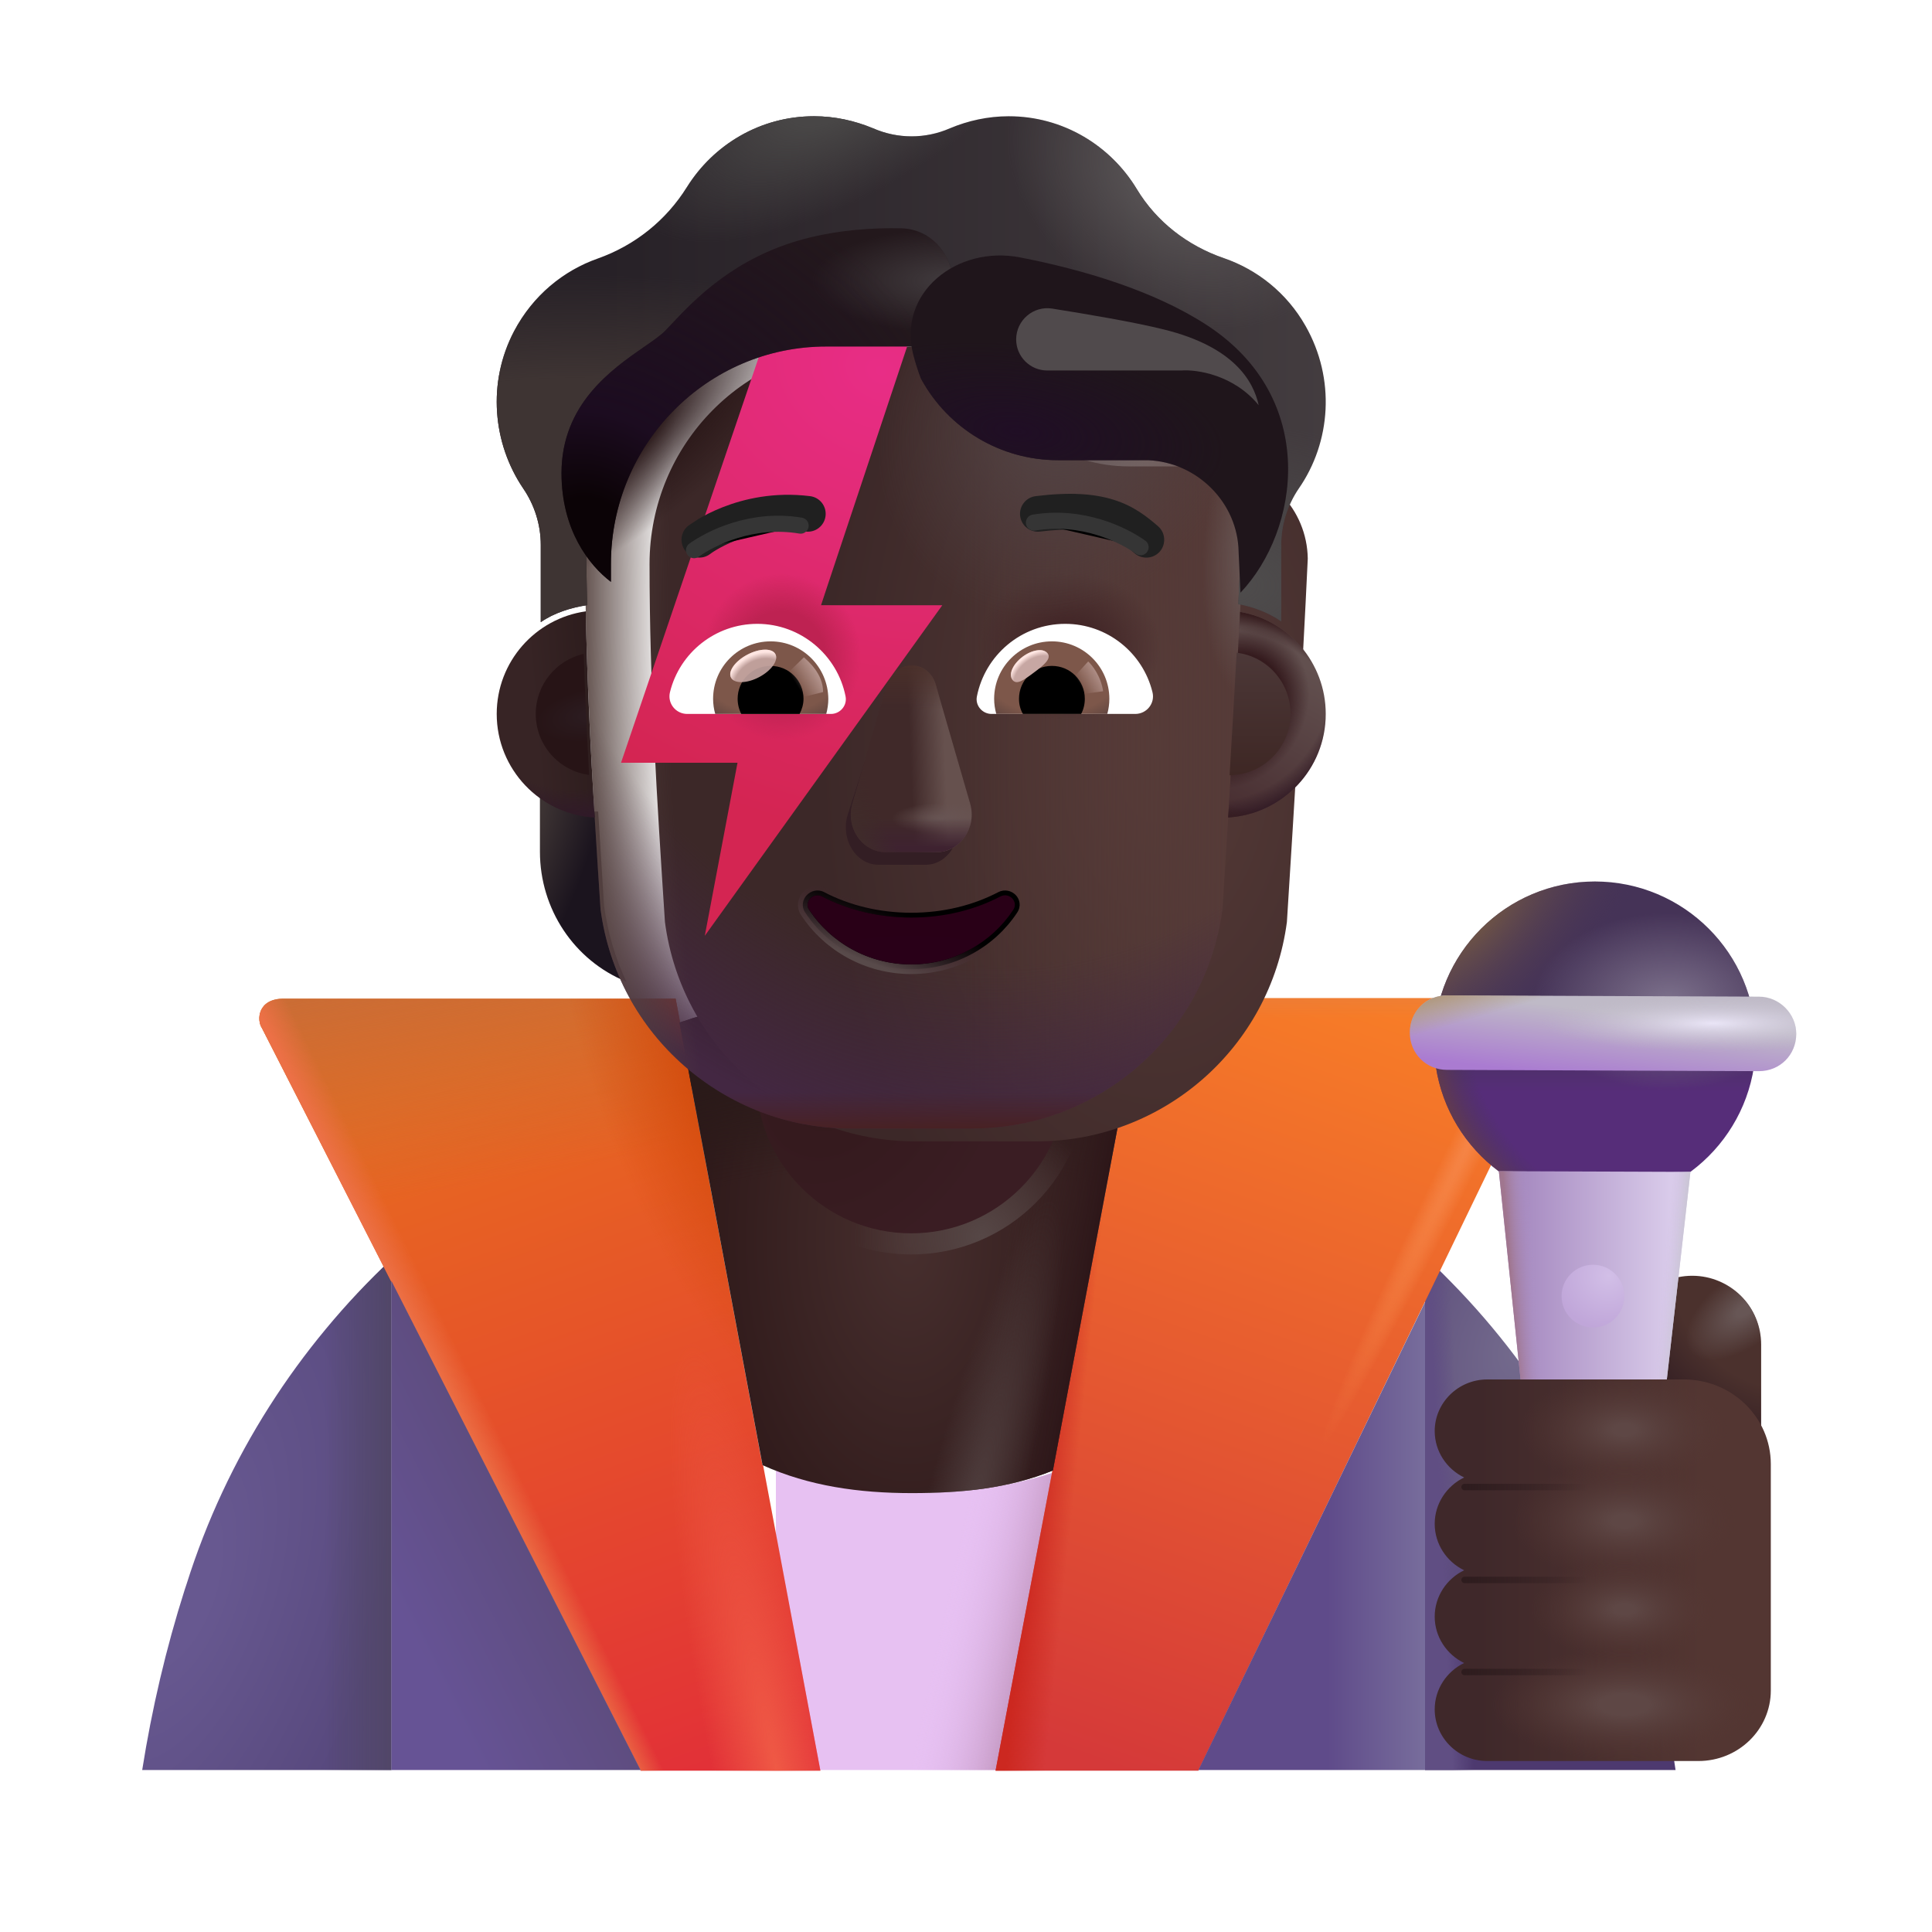 <svg viewBox="1 1 30 30" xmlns="http://www.w3.org/2000/svg">
<g filter="url(#filter0_i_4002_2312)">
<path d="M12.848 23.745V28.485H18.161L17.358 23.796C16.677 24.046 15.938 24.175 15.168 24.175C14.357 24.186 13.568 24.026 12.848 23.745Z" fill="#E7C1F2"/>
<path d="M12.848 23.745V28.485H18.161L17.358 23.796C16.677 24.046 15.938 24.175 15.168 24.175C14.357 24.186 13.568 24.026 12.848 23.745Z" fill="url(#paint0_linear_4002_2312)"/>
</g>
<path d="M7.078 28.485V20.555C5.638 21.905 4.518 23.625 3.898 25.595L3.868 25.685C3.578 26.595 3.358 27.535 3.208 28.485H7.078Z" fill="url(#paint1_radial_4002_2312)"/>
<path d="M7.078 28.485V20.555C5.638 21.905 4.518 23.625 3.898 25.595L3.868 25.685C3.578 26.595 3.358 27.535 3.208 28.485H7.078Z" fill="url(#paint2_linear_4002_2312)"/>
<path d="M27.018 28.485C26.878 27.525 26.658 26.575 26.368 25.645C25.738 23.635 24.608 21.885 23.128 20.515V28.485H27.018Z" fill="url(#paint3_radial_4002_2312)"/>
<path d="M27.018 28.485C26.878 27.525 26.658 26.575 26.368 25.645C25.738 23.635 24.608 21.885 23.128 20.515V28.485H27.018Z" fill="url(#paint4_linear_4002_2312)"/>
<path d="M24.313 16.499H18.733L16.459 28.495H19.608L24.933 17.479C25.153 17.019 24.813 16.499 24.313 16.499Z" fill="url(#paint5_linear_4002_2312)"/>
<path d="M24.313 16.499H18.733L16.459 28.495H19.608L24.933 17.479C25.153 17.019 24.813 16.499 24.313 16.499Z" fill="url(#paint6_linear_4002_2312)"/>
<path d="M24.313 16.499H18.733L16.459 28.495H19.608L24.933 17.479C25.153 17.019 24.813 16.499 24.313 16.499Z" fill="url(#paint7_radial_4002_2312)"/>
<path d="M24.313 16.499H18.733L16.459 28.495H19.608L24.933 17.479C25.153 17.019 24.813 16.499 24.313 16.499Z" fill="url(#paint8_linear_4002_2312)"/>
<path d="M5.405 16.507H11.491L13.739 28.495H10.949L5.069 16.967C4.983 16.842 4.999 16.507 5.405 16.507Z" fill="url(#paint9_linear_4002_2312)"/>
<path d="M5.405 16.507H11.491L13.739 28.495H10.949L5.069 16.967C4.983 16.842 4.999 16.507 5.405 16.507Z" fill="url(#paint10_radial_4002_2312)"/>
<path d="M5.405 16.507H11.491L13.739 28.495H10.949L5.069 16.967C4.983 16.842 4.999 16.507 5.405 16.507Z" fill="url(#paint11_linear_4002_2312)"/>
<path d="M5.405 16.507H11.491L13.739 28.495H10.949L5.069 16.967C4.983 16.842 4.999 16.507 5.405 16.507Z" fill="url(#paint12_radial_4002_2312)"/>
<path d="M5.405 16.507H11.491L13.739 28.495H10.949L5.069 16.967C4.983 16.842 4.999 16.507 5.405 16.507Z" fill="url(#paint13_linear_4002_2312)"/>
<path d="M23.128 28.485V21.218L19.608 28.485H23.128Z" fill="url(#paint14_linear_4002_2312)"/>
<path d="M7.078 28.485H10.947L7.078 20.89V28.485Z" fill="url(#paint15_linear_4002_2312)"/>
<path d="M15.117 17.385C13.957 17.385 12.818 17.555 11.738 17.875L12.838 23.745C13.557 24.025 14.338 24.185 15.158 24.185C15.928 24.185 16.668 24.045 17.348 23.805L18.457 17.885C17.407 17.555 16.277 17.385 15.117 17.385Z" fill="url(#paint16_linear_4002_2312)"/>
<path d="M15.117 16.298C13.957 16.298 12.631 16.507 11.551 16.878L12.841 23.751C13.562 24.076 14.338 24.185 15.158 24.185C15.928 24.185 16.669 24.112 17.349 23.834L18.661 16.878C17.611 16.495 16.277 16.298 15.117 16.298Z" fill="url(#paint17_radial_4002_2312)"/>
<path d="M15.117 16.298C13.957 16.298 12.631 16.507 11.551 16.878L12.841 23.751C13.562 24.076 14.338 24.185 15.158 24.185C15.928 24.185 16.669 24.112 17.349 23.834L18.661 16.878C17.611 16.495 16.277 16.298 15.117 16.298Z" fill="url(#paint18_radial_4002_2312)"/>
<path d="M15.117 16.298C13.957 16.298 12.631 16.507 11.551 16.878L12.841 23.751C13.562 24.076 14.338 24.185 15.158 24.185C15.928 24.185 16.669 24.112 17.349 23.834L18.661 16.878C17.611 16.495 16.277 16.298 15.117 16.298Z" fill="url(#paint19_linear_4002_2312)"/>
<path d="M15.117 16.298C13.957 16.298 12.631 16.507 11.551 16.878L12.841 23.751C13.562 24.076 14.338 24.185 15.158 24.185C15.928 24.185 16.669 24.112 17.349 23.834L18.661 16.878C17.611 16.495 16.277 16.298 15.117 16.298Z" fill="url(#paint20_radial_4002_2312)"/>
<path d="M27.277 20.81C27.867 20.81 28.347 21.29 28.347 21.88V24.33H26.207V21.88C26.207 21.29 26.687 20.81 27.277 20.81Z" fill="url(#paint21_radial_4002_2312)"/>
<path d="M27.277 20.81C27.867 20.81 28.347 21.29 28.347 21.88V24.33H26.207V21.88C26.207 21.29 26.687 20.81 27.277 20.81Z" fill="url(#paint22_radial_4002_2312)"/>
<path d="M25.766 19.684C27.146 19.684 28.264 18.566 28.264 17.186C28.264 15.806 27.146 14.688 25.766 14.688C24.387 14.688 23.268 15.806 23.268 17.186C23.268 18.566 24.387 19.684 25.766 19.684Z" fill="url(#paint23_linear_4002_2312)"/>
<path d="M25.766 19.684C27.146 19.684 28.264 18.566 28.264 17.186C28.264 15.806 27.146 14.688 25.766 14.688C24.387 14.688 23.268 15.806 23.268 17.186C23.268 18.566 24.387 19.684 25.766 19.684Z" fill="url(#paint24_radial_4002_2312)"/>
<path d="M25.766 19.684C27.146 19.684 28.264 18.566 28.264 17.186C28.264 15.806 27.146 14.688 25.766 14.688C24.387 14.688 23.268 15.806 23.268 17.186C23.268 18.566 24.387 19.684 25.766 19.684Z" fill="url(#paint25_radial_4002_2312)"/>
<path d="M25.766 19.684C27.146 19.684 28.264 18.566 28.264 17.186C28.264 15.806 27.146 14.688 25.766 14.688C24.387 14.688 23.268 15.806 23.268 17.186C23.268 18.566 24.387 19.684 25.766 19.684Z" fill="url(#paint26_radial_4002_2312)"/>
<g filter="url(#filter1_i_4002_2312)">
<path d="M28.214 16.526L23.37 16.506C23.045 16.506 22.791 16.759 22.791 17.084C22.791 17.409 23.045 17.663 23.37 17.663L28.214 17.683C28.539 17.683 28.792 17.43 28.792 17.105C28.792 16.79 28.528 16.526 28.214 16.526Z" fill="url(#paint27_linear_4002_2312)"/>
<path d="M28.214 16.526L23.37 16.506C23.045 16.506 22.791 16.759 22.791 17.084C22.791 17.409 23.045 17.663 23.37 17.663L28.214 17.683C28.539 17.683 28.792 17.43 28.792 17.105C28.792 16.79 28.528 16.526 28.214 16.526Z" fill="url(#paint28_radial_4002_2312)"/>
<path d="M28.214 16.526L23.37 16.506C23.045 16.506 22.791 16.759 22.791 17.084C22.791 17.409 23.045 17.663 23.37 17.663L28.214 17.683C28.539 17.683 28.792 17.43 28.792 17.105C28.792 16.79 28.528 16.526 28.214 16.526Z" fill="url(#paint29_linear_4002_2312)"/>
</g>
<path d="M25.726 26.325C25.32 26.325 24.984 26.021 24.944 25.614L24.274 19.186L27.249 19.197L26.518 25.625C26.467 26.031 26.122 26.325 25.726 26.325Z" fill="url(#paint30_linear_4002_2312)"/>
<path d="M25.726 26.325C25.32 26.325 24.984 26.021 24.944 25.614L24.274 19.186L27.249 19.197L26.518 25.625C26.467 26.031 26.122 26.325 25.726 26.325Z" fill="url(#paint31_linear_4002_2312)"/>
<path d="M25.726 26.325C25.32 26.325 24.984 26.021 24.944 25.614L24.274 19.186L27.249 19.197L26.518 25.625C26.467 26.031 26.122 26.325 25.726 26.325Z" fill="url(#paint32_linear_4002_2312)"/>
<g filter="url(#filter2_ii_4002_2312)">
<path d="M25.736 21.613C26.005 21.613 26.223 21.395 26.223 21.126C26.223 20.857 26.005 20.639 25.736 20.639C25.467 20.639 25.248 20.857 25.248 21.126C25.248 21.395 25.467 21.613 25.736 21.613Z" fill="url(#paint33_radial_4002_2312)"/>
</g>
<g filter="url(#filter3_f_4002_2312)">
<circle cx="15.149" cy="17.745" r="2.734" fill="url(#paint34_radial_4002_2312)"/>
</g>
<g filter="url(#filter4_f_4002_2312)">
<circle cx="15.149" cy="17.745" r="2.406" fill="url(#paint35_radial_4002_2312)"/>
</g>
<path d="M20.011 13.602C20.346 13.591 20.66 13.477 20.916 13.293V14.224C20.916 15.117 20.383 15.913 19.575 16.243C19.745 15.88 19.862 15.485 19.921 15.063L20.011 13.602Z" fill="url(#paint36_radial_4002_2312)"/>
<path d="M10.288 13.602C9.953 13.591 9.639 13.477 9.384 13.293V14.224C9.384 15.117 9.916 15.913 10.725 16.243C10.554 15.88 10.437 15.485 10.379 15.063L10.288 13.602Z" fill="url(#paint37_radial_4002_2312)"/>
<g filter="url(#filter5_ii_4002_2312)">
<path d="M10.325 15.117C10.582 17.069 12.243 18.523 14.21 18.523H16.097C18.064 18.523 19.725 17.069 19.983 15.117C20.101 13.233 20.219 11.357 20.307 9.474C20.296 8.707 19.692 8.074 18.928 8.042H17.527C16.573 8.042 15.708 7.479 15.316 6.599C15.215 6.347 14.971 6.181 14.701 6.181H13.428C11.582 6.181 10.086 7.694 10.086 9.56C10.086 11.421 10.203 13.251 10.325 15.117Z" fill="url(#paint38_radial_4002_2312)"/>
</g>
<path d="M10.325 15.117C10.582 17.069 12.243 18.523 14.21 18.523H16.097C18.064 18.523 19.725 17.069 19.983 15.117C20.101 13.233 20.219 11.357 20.307 9.474C20.296 8.707 19.692 8.074 18.928 8.042H17.527C16.573 8.042 15.708 7.479 15.316 6.599C15.215 6.347 14.971 6.181 14.701 6.181H13.428C11.582 6.181 10.086 7.694 10.086 9.56C10.086 11.421 10.203 13.251 10.325 15.117Z" fill="url(#paint39_linear_4002_2312)"/>
<path d="M10.325 15.117C10.582 17.069 12.243 18.523 14.21 18.523H16.097C18.064 18.523 19.725 17.069 19.983 15.117C20.101 13.233 20.219 11.357 20.307 9.474C20.296 8.707 19.692 8.074 18.928 8.042H17.527C16.573 8.042 15.708 7.479 15.316 6.599C15.215 6.347 14.971 6.181 14.701 6.181H13.428C11.582 6.181 10.086 7.694 10.086 9.56C10.086 11.421 10.203 13.251 10.325 15.117Z" fill="url(#paint40_radial_4002_2312)"/>
<path d="M10.325 15.117C10.582 17.069 12.243 18.523 14.21 18.523H16.097C18.064 18.523 19.725 17.069 19.983 15.117C20.101 13.233 20.219 11.357 20.307 9.474C20.296 8.707 19.692 8.074 18.928 8.042H17.527C16.573 8.042 15.708 7.479 15.316 6.599C15.215 6.347 14.971 6.181 14.701 6.181H13.428C11.582 6.181 10.086 7.694 10.086 9.56C10.086 11.421 10.203 13.251 10.325 15.117Z" fill="url(#paint41_radial_4002_2312)"/>
<path d="M10.325 15.117C10.582 17.069 12.243 18.523 14.21 18.523H16.097C18.064 18.523 19.725 17.069 19.983 15.117C20.101 13.233 20.219 11.357 20.307 9.474C20.296 8.707 19.692 8.074 18.928 8.042H17.527C16.573 8.042 15.708 7.479 15.316 6.599C15.215 6.347 14.971 6.181 14.701 6.181H13.428C11.582 6.181 10.086 7.694 10.086 9.56C10.086 11.421 10.203 13.251 10.325 15.117Z" fill="url(#paint42_radial_4002_2312)"/>
<path d="M10.325 15.117C10.582 17.069 12.243 18.523 14.21 18.523H16.097C18.064 18.523 19.725 17.069 19.983 15.117C20.101 13.233 20.219 11.357 20.307 9.474C20.296 8.707 19.692 8.074 18.928 8.042H17.527C16.573 8.042 15.708 7.479 15.316 6.599C15.215 6.347 14.971 6.181 14.701 6.181H13.428C11.582 6.181 10.086 7.694 10.086 9.56C10.086 11.421 10.203 13.251 10.325 15.117Z" fill="url(#paint43_radial_4002_2312)"/>
<path d="M10.325 15.117C10.582 17.069 12.243 18.523 14.21 18.523H16.097C18.064 18.523 19.725 17.069 19.983 15.117C20.101 13.233 20.219 11.357 20.307 9.474C20.296 8.707 19.692 8.074 18.928 8.042H17.527C16.573 8.042 15.708 7.479 15.316 6.599C15.215 6.347 14.971 6.181 14.701 6.181H13.428C11.582 6.181 10.086 7.694 10.086 9.56C10.086 11.421 10.203 13.251 10.325 15.117Z" fill="url(#paint44_radial_4002_2312)"/>
<path d="M10.325 15.117C10.582 17.069 12.243 18.523 14.21 18.523H16.097C18.064 18.523 19.725 17.069 19.983 15.117C20.101 13.233 20.219 11.357 20.307 9.474C20.296 8.707 19.692 8.074 18.928 8.042H17.527C16.573 8.042 15.708 7.479 15.316 6.599C15.215 6.347 14.971 6.181 14.701 6.181H13.428C11.582 6.181 10.086 7.694 10.086 9.56C10.086 11.421 10.203 13.251 10.325 15.117Z" fill="url(#paint45_radial_4002_2312)"/>
<path d="M10.325 15.117C10.582 17.069 12.243 18.523 14.21 18.523H16.097C18.064 18.523 19.725 17.069 19.983 15.117C20.101 13.233 20.219 11.357 20.307 9.474C20.296 8.707 19.692 8.074 18.928 8.042H17.527C16.573 8.042 15.708 7.479 15.316 6.599C15.215 6.347 14.971 6.181 14.701 6.181H13.428C11.582 6.181 10.086 7.694 10.086 9.56C10.086 11.421 10.203 13.251 10.325 15.117Z" fill="url(#paint46_radial_4002_2312)"/>
<path d="M10.325 15.117C10.582 17.069 12.243 18.523 14.21 18.523H16.097C18.064 18.523 19.725 17.069 19.983 15.117C20.101 13.233 20.219 11.357 20.307 9.474C20.296 8.707 19.692 8.074 18.928 8.042H17.527C16.573 8.042 15.708 7.479 15.316 6.599C15.215 6.347 14.971 6.181 14.701 6.181H13.428C11.582 6.181 10.086 7.694 10.086 9.56C10.086 11.421 10.203 13.251 10.325 15.117Z" fill="url(#paint47_linear_4002_2312)"/>
<g filter="url(#filter6_f_4002_2312)">
<path d="M14.748 11.833L14.157 13.671C14.056 14.049 14.299 14.428 14.642 14.428H15.373C15.717 14.428 15.959 14.044 15.858 13.671L15.363 11.833C15.257 11.426 14.859 11.426 14.748 11.833Z" fill="#331E24"/>
</g>
<g filter="url(#filter7_f_4002_2312)">
<path d="M14.767 11.637L14.236 13.475C14.127 13.854 14.388 14.232 14.757 14.232H15.543C15.912 14.232 16.172 13.848 16.064 13.475L15.532 11.637C15.418 11.23 14.887 11.23 14.767 11.637Z" fill="#402929"/>
<path d="M14.767 11.637L14.236 13.475C14.127 13.854 14.388 14.232 14.757 14.232H15.543C15.912 14.232 16.172 13.848 16.064 13.475L15.532 11.637C15.418 11.23 14.887 11.23 14.767 11.637Z" fill="url(#paint48_linear_4002_2312)"/>
<path d="M14.767 11.637L14.236 13.475C14.127 13.854 14.388 14.232 14.757 14.232H15.543C15.912 14.232 16.172 13.848 16.064 13.475L15.532 11.637C15.418 11.23 14.887 11.23 14.767 11.637Z" fill="url(#paint49_radial_4002_2312)"/>
<path d="M14.767 11.637L14.236 13.475C14.127 13.854 14.388 14.232 14.757 14.232H15.543C15.912 14.232 16.172 13.848 16.064 13.475L15.532 11.637C15.418 11.23 14.887 11.23 14.767 11.637Z" fill="url(#paint50_linear_4002_2312)"/>
<path d="M14.767 11.637L14.236 13.475C14.127 13.854 14.388 14.232 14.757 14.232H15.543C15.912 14.232 16.172 13.848 16.064 13.475L15.532 11.637C15.418 11.23 14.887 11.23 14.767 11.637Z" fill="url(#paint51_radial_4002_2312)"/>
<path d="M14.767 11.637L14.236 13.475C14.127 13.854 14.388 14.232 14.757 14.232H15.543C15.912 14.232 16.172 13.848 16.064 13.475L15.532 11.637C15.418 11.23 14.887 11.23 14.767 11.637Z" fill="url(#paint52_linear_4002_2312)"/>
</g>
<g filter="url(#filter8_f_4002_2312)">
<path d="M13.799 14.854L13.799 14.854L13.798 14.853C13.696 14.801 13.59 14.834 13.527 14.9C13.464 14.967 13.438 15.075 13.504 15.171C13.852 15.699 14.459 16.05 15.149 16.05C15.84 16.05 16.447 15.698 16.795 15.17C16.86 15.073 16.836 14.965 16.772 14.898C16.708 14.832 16.602 14.802 16.501 14.853L16.501 14.853L16.5 14.854C16.11 15.057 15.65 15.173 15.149 15.173C14.654 15.173 14.188 15.057 13.799 14.854Z" stroke="url(#paint53_linear_4002_2312)" stroke-width="0.15"/>
</g>
<path d="M15.149 15.248C14.642 15.248 14.165 15.129 13.764 14.92C13.627 14.85 13.48 15.005 13.566 15.129C13.901 15.637 14.485 15.975 15.149 15.975C15.814 15.975 16.398 15.637 16.733 15.129C16.819 15 16.672 14.85 16.535 14.92C16.134 15.129 15.662 15.248 15.149 15.248Z" fill="url(#paint54_radial_4002_2312)"/>
<g filter="url(#filter9_ii_4002_2312)">
<path d="M20.005 5.709C20.519 5.886 20.98 6.245 21.272 6.76C21.739 7.581 21.67 8.562 21.166 9.287C20.991 9.544 20.895 9.85 20.895 10.161V11.349C20.708 11.219 20.462 11.122 20.228 11.081L20.307 9.474C20.296 8.707 19.692 8.074 18.928 8.042H17.528C16.573 8.042 15.708 7.479 15.316 6.599C15.215 6.347 14.971 6.181 14.701 6.181H13.428C11.582 6.181 10.086 7.694 10.086 9.56L10.117 11.097C9.863 11.135 9.598 11.22 9.397 11.361V10.161C9.397 9.85 9.301 9.544 9.126 9.287C8.649 8.584 8.564 7.64 8.983 6.841C9.275 6.288 9.747 5.902 10.283 5.714C10.855 5.511 11.343 5.124 11.667 4.604C12.081 3.944 12.807 3.505 13.64 3.505C13.963 3.505 14.271 3.574 14.557 3.692C14.939 3.859 15.369 3.859 15.751 3.692C16.032 3.574 16.34 3.505 16.663 3.505C17.506 3.505 18.244 3.96 18.652 4.636C18.96 5.146 19.442 5.516 20.005 5.709Z" fill="url(#paint55_linear_4002_2312)"/>
<path d="M20.005 5.709C20.519 5.886 20.98 6.245 21.272 6.76C21.739 7.581 21.67 8.562 21.166 9.287C20.991 9.544 20.895 9.85 20.895 10.161V11.349C20.708 11.219 20.462 11.122 20.228 11.081L20.307 9.474C20.296 8.707 19.692 8.074 18.928 8.042H17.528C16.573 8.042 15.708 7.479 15.316 6.599C15.215 6.347 14.971 6.181 14.701 6.181H13.428C11.582 6.181 10.086 7.694 10.086 9.56L10.117 11.097C9.863 11.135 9.598 11.22 9.397 11.361V10.161C9.397 9.85 9.301 9.544 9.126 9.287C8.649 8.584 8.564 7.64 8.983 6.841C9.275 6.288 9.747 5.902 10.283 5.714C10.855 5.511 11.343 5.124 11.667 4.604C12.081 3.944 12.807 3.505 13.64 3.505C13.963 3.505 14.271 3.574 14.557 3.692C14.939 3.859 15.369 3.859 15.751 3.692C16.032 3.574 16.34 3.505 16.663 3.505C17.506 3.505 18.244 3.96 18.652 4.636C18.96 5.146 19.442 5.516 20.005 5.709Z" fill="url(#paint56_radial_4002_2312)"/>
<path d="M20.005 5.709C20.519 5.886 20.98 6.245 21.272 6.76C21.739 7.581 21.67 8.562 21.166 9.287C20.991 9.544 20.895 9.85 20.895 10.161V11.349C20.708 11.219 20.462 11.122 20.228 11.081L20.307 9.474C20.296 8.707 19.692 8.074 18.928 8.042H17.528C16.573 8.042 15.708 7.479 15.316 6.599C15.215 6.347 14.971 6.181 14.701 6.181H13.428C11.582 6.181 10.086 7.694 10.086 9.56L10.117 11.097C9.863 11.135 9.598 11.22 9.397 11.361V10.161C9.397 9.85 9.301 9.544 9.126 9.287C8.649 8.584 8.564 7.64 8.983 6.841C9.275 6.288 9.747 5.902 10.283 5.714C10.855 5.511 11.343 5.124 11.667 4.604C12.081 3.944 12.807 3.505 13.64 3.505C13.963 3.505 14.271 3.574 14.557 3.692C14.939 3.859 15.369 3.859 15.751 3.692C16.032 3.574 16.34 3.505 16.663 3.505C17.506 3.505 18.244 3.96 18.652 4.636C18.96 5.146 19.442 5.516 20.005 5.709Z" fill="url(#paint57_radial_4002_2312)"/>
<path d="M20.005 5.709C20.519 5.886 20.98 6.245 21.272 6.76C21.739 7.581 21.67 8.562 21.166 9.287C20.991 9.544 20.895 9.85 20.895 10.161V11.349C20.708 11.219 20.462 11.122 20.228 11.081L20.307 9.474C20.296 8.707 19.692 8.074 18.928 8.042H17.528C16.573 8.042 15.708 7.479 15.316 6.599C15.215 6.347 14.971 6.181 14.701 6.181H13.428C11.582 6.181 10.086 7.694 10.086 9.56L10.117 11.097C9.863 11.135 9.598 11.22 9.397 11.361V10.161C9.397 9.85 9.301 9.544 9.126 9.287C8.649 8.584 8.564 7.64 8.983 6.841C9.275 6.288 9.747 5.902 10.283 5.714C10.855 5.511 11.343 5.124 11.667 4.604C12.081 3.944 12.807 3.505 13.64 3.505C13.963 3.505 14.271 3.574 14.557 3.692C14.939 3.859 15.369 3.859 15.751 3.692C16.032 3.574 16.34 3.505 16.663 3.505C17.506 3.505 18.244 3.96 18.652 4.636C18.96 5.146 19.442 5.516 20.005 5.709Z" fill="url(#paint58_radial_4002_2312)"/>
<path d="M20.005 5.709C20.519 5.886 20.98 6.245 21.272 6.76C21.739 7.581 21.67 8.562 21.166 9.287C20.991 9.544 20.895 9.85 20.895 10.161V11.349C20.708 11.219 20.462 11.122 20.228 11.081L20.307 9.474C20.296 8.707 19.692 8.074 18.928 8.042H17.528C16.573 8.042 15.708 7.479 15.316 6.599C15.215 6.347 14.971 6.181 14.701 6.181H13.428C11.582 6.181 10.086 7.694 10.086 9.56L10.117 11.097C9.863 11.135 9.598 11.22 9.397 11.361V10.161C9.397 9.85 9.301 9.544 9.126 9.287C8.649 8.584 8.564 7.64 8.983 6.841C9.275 6.288 9.747 5.902 10.283 5.714C10.855 5.511 11.343 5.124 11.667 4.604C12.081 3.944 12.807 3.505 13.64 3.505C13.963 3.505 14.271 3.574 14.557 3.692C14.939 3.859 15.369 3.859 15.751 3.692C16.032 3.574 16.34 3.505 16.663 3.505C17.506 3.505 18.244 3.96 18.652 4.636C18.96 5.146 19.442 5.516 20.005 5.709Z" fill="url(#paint59_radial_4002_2312)"/>
</g>
<path d="M15.107 6.318C14.994 6.231 14.854 6.181 14.705 6.181H13.432C13.248 6.181 13.067 6.196 12.891 6.225L10.643 12.844H12.452L11.944 15.531L15.632 10.398H13.748L15.107 6.318Z" fill="url(#paint60_radial_4002_2312)"/>
<path d="M15.107 6.318C14.994 6.231 14.854 6.181 14.705 6.181H13.432C13.248 6.181 13.067 6.196 12.891 6.225L10.643 12.844H12.452L11.944 15.531L15.632 10.398H13.748L15.107 6.318Z" fill="url(#paint61_radial_4002_2312)"/>
<g filter="url(#filter10_i_4002_2312)">
<path d="M18.883 9.372C18.707 9.22 18.504 9.058 18.195 8.961C17.891 8.865 17.51 8.839 16.983 8.904C16.831 8.922 16.722 9.061 16.741 9.213C16.76 9.365 16.898 9.473 17.05 9.454C17.531 9.396 17.826 9.426 18.029 9.49C18.227 9.552 18.361 9.653 18.518 9.791C18.634 9.891 18.809 9.879 18.91 9.764C19.01 9.648 18.998 9.473 18.883 9.372Z" fill="#202020"/>
</g>
<g filter="url(#filter11_i_4002_2312)">
<path d="M11.739 9.263C11.829 9.209 11.958 9.14 12.122 9.076C12.45 8.947 12.918 8.835 13.477 8.904C13.63 8.922 13.738 9.061 13.719 9.213C13.7 9.365 13.562 9.473 13.41 9.454C12.962 9.399 12.588 9.489 12.325 9.592C12.194 9.644 12.091 9.698 12.023 9.739C11.989 9.759 11.964 9.776 11.948 9.787C11.94 9.793 11.935 9.797 11.932 9.799L11.929 9.801C11.808 9.894 11.634 9.872 11.541 9.752C11.447 9.631 11.469 9.456 11.589 9.362L11.739 9.263Z" fill="#202020"/>
</g>
<g filter="url(#filter12_if_4002_2312)">
<path d="M15.382 6.736C15.359 6.691 15.337 6.646 15.316 6.599C15.215 6.347 14.971 6.181 14.701 6.181H13.428C11.582 6.181 10.086 7.693 10.086 9.56V9.835C9.746 9.576 9.319 9.031 9.319 8.147C9.319 7.076 10.101 6.534 10.599 6.188C10.74 6.091 10.858 6.009 10.93 5.935C10.96 5.904 10.993 5.868 11.03 5.83C11.379 5.459 12.002 4.799 13.089 4.51C13.621 4.369 14.159 4.335 14.597 4.345C15.07 4.357 15.403 4.765 15.403 5.238V6.723L15.382 6.736Z" fill="#23181C"/>
<path d="M15.382 6.736C15.359 6.691 15.337 6.646 15.316 6.599C15.215 6.347 14.971 6.181 14.701 6.181H13.428C11.582 6.181 10.086 7.693 10.086 9.56V9.835C9.746 9.576 9.319 9.031 9.319 8.147C9.319 7.076 10.101 6.534 10.599 6.188C10.74 6.091 10.858 6.009 10.93 5.935C10.96 5.904 10.993 5.868 11.03 5.83C11.379 5.459 12.002 4.799 13.089 4.51C13.621 4.369 14.159 4.335 14.597 4.345C15.07 4.357 15.403 4.765 15.403 5.238V6.723L15.382 6.736Z" fill="url(#paint62_radial_4002_2312)"/>
<path d="M15.382 6.736C15.359 6.691 15.337 6.646 15.316 6.599C15.215 6.347 14.971 6.181 14.701 6.181H13.428C11.582 6.181 10.086 7.693 10.086 9.56V9.835C9.746 9.576 9.319 9.031 9.319 8.147C9.319 7.076 10.101 6.534 10.599 6.188C10.74 6.091 10.858 6.009 10.93 5.935C10.96 5.904 10.993 5.868 11.03 5.83C11.379 5.459 12.002 4.799 13.089 4.51C13.621 4.369 14.159 4.335 14.597 4.345C15.07 4.357 15.403 4.765 15.403 5.238V6.723L15.382 6.736Z" fill="url(#paint63_radial_4002_2312)"/>
</g>
<g filter="url(#filter13_if_4002_2312)">
<path d="M20.362 10.003L20.333 9.372C20.322 8.608 19.692 7.978 18.928 7.946H17.528C16.639 7.946 15.828 7.46 15.404 6.687C15.404 6.687 15.345 6.551 15.284 6.318C15.027 5.349 15.955 4.606 16.939 4.797C17.913 4.986 19.021 5.314 19.841 5.849C21.586 6.987 21.28 9.037 20.362 10.003Z" fill="#1F151B"/>
<path d="M20.362 10.003L20.333 9.372C20.322 8.608 19.692 7.978 18.928 7.946H17.528C16.639 7.946 15.828 7.46 15.404 6.687C15.404 6.687 15.345 6.551 15.284 6.318C15.027 5.349 15.955 4.606 16.939 4.797C17.913 4.986 19.021 5.314 19.841 5.849C21.586 6.987 21.28 9.037 20.362 10.003Z" fill="url(#paint64_radial_4002_2312)"/>
</g>
<path d="M17.541 10.687C18.194 10.687 18.745 11.137 18.895 11.746C18.94 11.92 18.806 12.086 18.628 12.086H16.397C16.255 12.086 16.141 11.957 16.169 11.815C16.295 11.174 16.859 10.687 17.541 10.687Z" fill="white"/>
<path d="M17.334 10.959C17.828 10.959 18.226 11.36 18.226 11.851C18.226 11.932 18.214 12.013 18.194 12.086H16.47C16.449 12.009 16.437 11.932 16.437 11.851C16.437 11.36 16.839 10.959 17.334 10.959Z" fill="url(#paint65_radial_4002_2312)"/>
<path d="M16.823 11.851C16.823 11.567 17.05 11.34 17.334 11.34C17.618 11.34 17.845 11.567 17.845 11.851C17.845 11.936 17.825 12.017 17.788 12.086H16.884C16.843 12.017 16.823 11.936 16.823 11.851Z" fill="black"/>
<g filter="url(#filter14_f_4002_2312)">
<path d="M17.268 11.147C17.331 11.232 17.199 11.336 17.047 11.449C16.896 11.562 16.784 11.642 16.721 11.556C16.657 11.471 16.728 11.311 16.879 11.198C17.03 11.085 17.204 11.062 17.268 11.147Z" fill="#C7A7A3"/>
<path d="M17.268 11.147C17.331 11.232 17.199 11.336 17.047 11.449C16.896 11.562 16.784 11.642 16.721 11.556C16.657 11.471 16.728 11.311 16.879 11.198C17.03 11.085 17.204 11.062 17.268 11.147Z" fill="url(#paint66_radial_4002_2312)"/>
</g>
<g filter="url(#filter15_f_4002_2312)">
<path d="M18.129 11.734C18.096 11.503 17.961 11.329 17.897 11.271L17.637 11.556L17.755 11.784L18.129 11.734Z" fill="url(#paint67_linear_4002_2312)"/>
</g>
<path d="M12.759 10.687C12.106 10.687 11.554 11.137 11.404 11.745C11.359 11.92 11.493 12.086 11.671 12.086H13.903C14.045 12.086 14.158 11.956 14.13 11.814C14.004 11.174 13.436 10.687 12.759 10.687Z" fill="white"/>
<path d="M12.966 10.959C12.471 10.959 12.073 11.36 12.073 11.851C12.073 11.932 12.085 12.013 12.106 12.086H13.83C13.85 12.009 13.862 11.932 13.862 11.851C13.858 11.36 13.46 10.959 12.966 10.959Z" fill="url(#paint68_radial_4002_2312)"/>
<path d="M13.477 11.851C13.477 11.567 13.25 11.34 12.966 11.34C12.682 11.34 12.454 11.567 12.454 11.851C12.454 11.936 12.475 12.018 12.511 12.086H13.416C13.452 12.018 13.477 11.936 13.477 11.851Z" fill="black"/>
<g filter="url(#filter16_f_4002_2312)">
<path d="M13.781 11.746C13.781 11.458 13.546 11.265 13.483 11.207L13.195 11.486L13.372 11.848L13.781 11.746Z" fill="url(#paint69_linear_4002_2312)"/>
</g>
<g filter="url(#filter17_f_4002_2312)">
<ellipse cx="12.696" cy="11.34" rx="0.39" ry="0.197" transform="rotate(-27.914 12.696 11.34)" fill="#C7A7A3" fill-opacity="0.9"/>
<ellipse cx="12.696" cy="11.34" rx="0.39" ry="0.197" transform="rotate(-27.914 12.696 11.34)" fill="url(#paint70_radial_4002_2312)"/>
</g>
<path d="M20.071 13.693C20.137 12.628 20.201 11.566 20.256 10.501C21.012 10.633 21.586 11.293 21.586 12.086C21.586 12.943 20.916 13.644 20.071 13.693Z" fill="url(#paint71_linear_4002_2312)"/>
<path d="M20.071 13.693C20.137 12.628 20.201 11.566 20.256 10.501C21.012 10.633 21.586 11.293 21.586 12.086C21.586 12.943 20.916 13.644 20.071 13.693Z" fill="url(#paint72_radial_4002_2312)"/>
<path d="M20.071 13.693C20.137 12.628 20.201 11.566 20.256 10.501C21.012 10.633 21.586 11.293 21.586 12.086C21.586 12.943 20.916 13.644 20.071 13.693Z" fill="url(#paint73_radial_4002_2312)"/>
<path d="M20.071 13.693C20.137 12.628 20.201 11.566 20.256 10.501C21.012 10.633 21.586 11.293 21.586 12.086C21.586 12.943 20.916 13.644 20.071 13.693Z" fill="url(#paint74_radial_4002_2312)"/>
<path d="M10.096 10.493C9.314 10.603 8.713 11.275 8.713 12.086C8.713 12.945 9.386 13.647 10.234 13.693C10.17 12.624 10.116 11.562 10.096 10.493Z" fill="url(#paint75_linear_4002_2312)"/>
<path d="M10.096 10.493C9.314 10.603 8.713 11.275 8.713 12.086C8.713 12.945 9.386 13.647 10.234 13.693C10.17 12.624 10.116 11.562 10.096 10.493Z" fill="url(#paint76_radial_4002_2312)"/>
<g filter="url(#filter18_f_4002_2312)">
<path d="M10.064 11.153C9.638 11.249 9.319 11.63 9.319 12.086C9.319 12.57 9.68 12.971 10.148 13.033C10.113 12.406 10.084 11.78 10.064 11.153Z" fill="url(#paint77_radial_4002_2312)"/>
</g>
<g filter="url(#filter19_f_4002_2312)">
<path d="M20.093 13.038C20.131 12.403 20.168 11.769 20.203 11.135C20.674 11.193 21.039 11.595 21.039 12.083C21.039 12.607 20.616 13.033 20.093 13.038Z" fill="url(#paint78_linear_4002_2312)"/>
</g>
<g filter="url(#filter20_f_4002_2312)">
<path d="M11.777 9.543C12.034 9.359 12.674 9.034 13.432 9.162" stroke="#353535" stroke-width="0.25" stroke-linecap="round"/>
</g>
<g filter="url(#filter21_f_4002_2312)">
<path d="M18.711 9.497C18.454 9.312 17.813 8.988 17.055 9.115" stroke="#353535" stroke-width="0.25" stroke-linecap="round"/>
</g>
<g filter="url(#filter22_f_4002_2312)">
<path d="M19.343 6.753L17.262 6.753C16.995 6.753 16.779 6.537 16.779 6.271C16.779 5.973 17.045 5.745 17.339 5.792C17.878 5.878 18.596 5.998 19.076 6.117C20.161 6.386 20.461 6.915 20.545 7.292C20.157 6.818 19.582 6.735 19.343 6.753Z" fill="#504A4C"/>
</g>
<g filter="url(#filter23_i_4002_2312)">
<path d="M23.128 23.372C23.128 22.932 23.493 22.57 23.944 22.57H26.998C27.743 22.57 28.347 23.159 28.347 23.885V27.399C28.347 28.005 27.844 28.495 27.223 28.495H23.944C23.493 28.495 23.128 28.133 23.128 27.693C23.128 27.379 23.314 27.104 23.585 26.973C23.314 26.842 23.128 26.567 23.128 26.253C23.128 25.939 23.314 25.664 23.585 25.533C23.314 25.401 23.128 25.127 23.128 24.812C23.128 24.498 23.314 24.224 23.585 24.092C23.314 23.961 23.128 23.686 23.128 23.372Z" fill="url(#paint79_linear_4002_2312)"/>
<path d="M23.128 23.372C23.128 22.932 23.493 22.57 23.944 22.57H26.998C27.743 22.57 28.347 23.159 28.347 23.885V27.399C28.347 28.005 27.844 28.495 27.223 28.495H23.944C23.493 28.495 23.128 28.133 23.128 27.693C23.128 27.379 23.314 27.104 23.585 26.973C23.314 26.842 23.128 26.567 23.128 26.253C23.128 25.939 23.314 25.664 23.585 25.533C23.314 25.401 23.128 25.127 23.128 24.812C23.128 24.498 23.314 24.224 23.585 24.092C23.314 23.961 23.128 23.686 23.128 23.372Z" fill="url(#paint80_radial_4002_2312)"/>
<path d="M23.128 23.372C23.128 22.932 23.493 22.57 23.944 22.57H26.998C27.743 22.57 28.347 23.159 28.347 23.885V27.399C28.347 28.005 27.844 28.495 27.223 28.495H23.944C23.493 28.495 23.128 28.133 23.128 27.693C23.128 27.379 23.314 27.104 23.585 26.973C23.314 26.842 23.128 26.567 23.128 26.253C23.128 25.939 23.314 25.664 23.585 25.533C23.314 25.401 23.128 25.127 23.128 24.812C23.128 24.498 23.314 24.224 23.585 24.092C23.314 23.961 23.128 23.686 23.128 23.372Z" fill="url(#paint81_radial_4002_2312)"/>
<path d="M23.128 23.372C23.128 22.932 23.493 22.57 23.944 22.57H26.998C27.743 22.57 28.347 23.159 28.347 23.885V27.399C28.347 28.005 27.844 28.495 27.223 28.495H23.944C23.493 28.495 23.128 28.133 23.128 27.693C23.128 27.379 23.314 27.104 23.585 26.973C23.314 26.842 23.128 26.567 23.128 26.253C23.128 25.939 23.314 25.664 23.585 25.533C23.314 25.401 23.128 25.127 23.128 24.812C23.128 24.498 23.314 24.224 23.585 24.092C23.314 23.961 23.128 23.686 23.128 23.372Z" fill="url(#paint82_radial_4002_2312)"/>
<path d="M23.128 23.372C23.128 22.932 23.493 22.57 23.944 22.57H26.998C27.743 22.57 28.347 23.159 28.347 23.885V27.399C28.347 28.005 27.844 28.495 27.223 28.495H23.944C23.493 28.495 23.128 28.133 23.128 27.693C23.128 27.379 23.314 27.104 23.585 26.973C23.314 26.842 23.128 26.567 23.128 26.253C23.128 25.939 23.314 25.664 23.585 25.533C23.314 25.401 23.128 25.127 23.128 24.812C23.128 24.498 23.314 24.224 23.585 24.092C23.314 23.961 23.128 23.686 23.128 23.372Z" fill="url(#paint83_radial_4002_2312)"/>
</g>
<g filter="url(#filter24_f_4002_2312)">
<path d="M23.742 24.091H25.761" stroke="url(#paint84_linear_4002_2312)" stroke-width="0.1" stroke-linecap="round"/>
</g>
<g filter="url(#filter25_f_4002_2312)">
<path d="M23.742 25.533H25.761" stroke="url(#paint85_linear_4002_2312)" stroke-width="0.1" stroke-linecap="round"/>
</g>
<g filter="url(#filter26_f_4002_2312)">
<path d="M23.742 26.963H25.761" stroke="url(#paint86_linear_4002_2312)" stroke-width="0.1" stroke-linecap="round"/>
</g>
<defs>
<filter id="filter0_i_4002_2312" x="12.848" y="23.745" width="5.513" height="4.74" filterUnits="userSpaceOnUse" color-interpolation-filters="sRGB">
<feFlood flood-opacity="0" result="BackgroundImageFix"/>
<feBlend mode="normal" in="SourceGraphic" in2="BackgroundImageFix" result="shape"/>
<feColorMatrix in="SourceAlpha" type="matrix" values="0 0 0 0 0 0 0 0 0 0 0 0 0 0 0 0 0 0 127 0" result="hardAlpha"/>
<feOffset dx="0.2"/>
<feGaussianBlur stdDeviation="0.15"/>
<feComposite in2="hardAlpha" operator="arithmetic" k2="-1" k3="1"/>
<feColorMatrix type="matrix" values="0 0 0 0 0.976 0 0 0 0 0.78 0 0 0 0 0.867 0 0 0 1 0"/>
<feBlend mode="normal" in2="shape" result="effect1_innerShadow_4002_2312"/>
</filter>
<filter id="filter1_i_4002_2312" x="22.791" y="16.456" width="6.102" height="1.228" filterUnits="userSpaceOnUse" color-interpolation-filters="sRGB">
<feFlood flood-opacity="0" result="BackgroundImageFix"/>
<feBlend mode="normal" in="SourceGraphic" in2="BackgroundImageFix" result="shape"/>
<feColorMatrix in="SourceAlpha" type="matrix" values="0 0 0 0 0 0 0 0 0 0 0 0 0 0 0 0 0 0 127 0" result="hardAlpha"/>
<feOffset dx="0.1" dy="-0.05"/>
<feGaussianBlur stdDeviation="0.1"/>
<feComposite in2="hardAlpha" operator="arithmetic" k2="-1" k3="1"/>
<feColorMatrix type="matrix" values="0 0 0 0 0.647 0 0 0 0 0.475 0 0 0 0 0.549 0 0 0 1 0"/>
<feBlend mode="normal" in2="shape" result="effect1_innerShadow_4002_2312"/>
</filter>
<filter id="filter2_ii_4002_2312" x="25.198" y="20.588" width="1.075" height="1.075" filterUnits="userSpaceOnUse" color-interpolation-filters="sRGB">
<feFlood flood-opacity="0" result="BackgroundImageFix"/>
<feBlend mode="normal" in="SourceGraphic" in2="BackgroundImageFix" result="shape"/>
<feColorMatrix in="SourceAlpha" type="matrix" values="0 0 0 0 0 0 0 0 0 0 0 0 0 0 0 0 0 0 127 0" result="hardAlpha"/>
<feOffset dx="0.05" dy="-0.05"/>
<feGaussianBlur stdDeviation="0.025"/>
<feComposite in2="hardAlpha" operator="arithmetic" k2="-1" k3="1"/>
<feColorMatrix type="matrix" values="0 0 0 0 0.694 0 0 0 0 0.561 0 0 0 0 0.765 0 0 0 1 0"/>
<feBlend mode="normal" in2="shape" result="effect1_innerShadow_4002_2312"/>
<feColorMatrix in="SourceAlpha" type="matrix" values="0 0 0 0 0 0 0 0 0 0 0 0 0 0 0 0 0 0 127 0" result="hardAlpha"/>
<feOffset dx="-0.05" dy="0.05"/>
<feGaussianBlur stdDeviation="0.025"/>
<feComposite in2="hardAlpha" operator="arithmetic" k2="-1" k3="1"/>
<feColorMatrix type="matrix" values="0 0 0 0 0.918 0 0 0 0 0.875 0 0 0 0 0.976 0 0 0 1 0"/>
<feBlend mode="normal" in2="effect1_innerShadow_4002_2312" result="effect2_innerShadow_4002_2312"/>
</filter>
<filter id="filter3_f_4002_2312" x="12.166" y="14.761" width="5.967" height="5.967" filterUnits="userSpaceOnUse" color-interpolation-filters="sRGB">
<feFlood flood-opacity="0" result="BackgroundImageFix"/>
<feBlend mode="normal" in="SourceGraphic" in2="BackgroundImageFix" result="shape"/>
<feGaussianBlur stdDeviation="0.125" result="effect1_foregroundBlur_4002_2312"/>
</filter>
<filter id="filter4_f_4002_2312" x="12.243" y="14.839" width="5.812" height="5.812" filterUnits="userSpaceOnUse" color-interpolation-filters="sRGB">
<feFlood flood-opacity="0" result="BackgroundImageFix"/>
<feBlend mode="normal" in="SourceGraphic" in2="BackgroundImageFix" result="shape"/>
<feGaussianBlur stdDeviation="0.25" result="effect1_foregroundBlur_4002_2312"/>
</filter>
<filter id="filter5_ii_4002_2312" x="10.086" y="6.181" width="11.22" height="12.542" filterUnits="userSpaceOnUse" color-interpolation-filters="sRGB">
<feFlood flood-opacity="0" result="BackgroundImageFix"/>
<feBlend mode="normal" in="SourceGraphic" in2="BackgroundImageFix" result="shape"/>
<feColorMatrix in="SourceAlpha" type="matrix" values="0 0 0 0 0 0 0 0 0 0 0 0 0 0 0 0 0 0 127 0" result="hardAlpha"/>
<feOffset dx="1"/>
<feGaussianBlur stdDeviation="0.5"/>
<feComposite in2="hardAlpha" operator="arithmetic" k2="-1" k3="1"/>
<feColorMatrix type="matrix" values="0 0 0 0 0.333 0 0 0 0 0.271 0 0 0 0 0.259 0 0 0 1 0"/>
<feBlend mode="normal" in2="shape" result="effect1_innerShadow_4002_2312"/>
<feColorMatrix in="SourceAlpha" type="matrix" values="0 0 0 0 0 0 0 0 0 0 0 0 0 0 0 0 0 0 127 0" result="hardAlpha"/>
<feOffset dy="0.2"/>
<feGaussianBlur stdDeviation="0.375"/>
<feComposite in2="hardAlpha" operator="arithmetic" k2="-1" k3="1"/>
<feColorMatrix type="matrix" values="0 0 0 0 0.145 0 0 0 0 0.071 0 0 0 0 0.075 0 0 0 1 0"/>
<feBlend mode="normal" in2="effect1_innerShadow_4002_2312" result="effect2_innerShadow_4002_2312"/>
</filter>
<filter id="filter6_f_4002_2312" x="13.134" y="10.527" width="3.747" height="4.9" filterUnits="userSpaceOnUse" color-interpolation-filters="sRGB">
<feFlood flood-opacity="0" result="BackgroundImageFix"/>
<feBlend mode="normal" in="SourceGraphic" in2="BackgroundImageFix" result="shape"/>
<feGaussianBlur stdDeviation="0.5" result="effect1_foregroundBlur_4002_2312"/>
</filter>
<filter id="filter7_f_4002_2312" x="14.011" y="11.132" width="2.277" height="3.3" filterUnits="userSpaceOnUse" color-interpolation-filters="sRGB">
<feFlood flood-opacity="0" result="BackgroundImageFix"/>
<feBlend mode="normal" in="SourceGraphic" in2="BackgroundImageFix" result="shape"/>
<feGaussianBlur stdDeviation="0.1" result="effect1_foregroundBlur_4002_2312"/>
</filter>
<filter id="filter8_f_4002_2312" x="13.29" y="14.652" width="3.718" height="1.573" filterUnits="userSpaceOnUse" color-interpolation-filters="sRGB">
<feFlood flood-opacity="0" result="BackgroundImageFix"/>
<feBlend mode="normal" in="SourceGraphic" in2="BackgroundImageFix" result="shape"/>
<feGaussianBlur stdDeviation="0.05" result="effect1_foregroundBlur_4002_2312"/>
</filter>
<filter id="filter9_ii_4002_2312" x="8.713" y="3.005" width="12.873" height="8.357" filterUnits="userSpaceOnUse" color-interpolation-filters="sRGB">
<feFlood flood-opacity="0" result="BackgroundImageFix"/>
<feBlend mode="normal" in="SourceGraphic" in2="BackgroundImageFix" result="shape"/>
<feColorMatrix in="SourceAlpha" type="matrix" values="0 0 0 0 0 0 0 0 0 0 0 0 0 0 0 0 0 0 127 0" result="hardAlpha"/>
<feOffset dy="-0.5"/>
<feGaussianBlur stdDeviation="0.625"/>
<feComposite in2="hardAlpha" operator="arithmetic" k2="-1" k3="1"/>
<feColorMatrix type="matrix" values="0 0 0 0 0.137 0 0 0 0 0.09 0 0 0 0 0.145 0 0 0 1 0"/>
<feBlend mode="normal" in2="shape" result="effect1_innerShadow_4002_2312"/>
<feColorMatrix in="SourceAlpha" type="matrix" values="0 0 0 0 0 0 0 0 0 0 0 0 0 0 0 0 0 0 127 0" result="hardAlpha"/>
<feOffset dy="-0.2"/>
<feGaussianBlur stdDeviation="0.2"/>
<feComposite in2="hardAlpha" operator="arithmetic" k2="-1" k3="1"/>
<feColorMatrix type="matrix" values="0 0 0 0 0.078 0 0 0 0 0.035 0 0 0 0 0.047 0 0 0 1 0"/>
<feBlend mode="normal" in2="effect1_innerShadow_4002_2312" result="effect2_innerShadow_4002_2312"/>
</filter>
<filter id="filter10_i_4002_2312" x="16.739" y="8.668" width="2.339" height="1.19" filterUnits="userSpaceOnUse" color-interpolation-filters="sRGB">
<feFlood flood-opacity="0" result="BackgroundImageFix"/>
<feBlend mode="normal" in="SourceGraphic" in2="BackgroundImageFix" result="shape"/>
<feColorMatrix in="SourceAlpha" type="matrix" values="0 0 0 0 0 0 0 0 0 0 0 0 0 0 0 0 0 0 127 0" result="hardAlpha"/>
<feOffset dx="0.1" dy="-0.2"/>
<feGaussianBlur stdDeviation="0.125"/>
<feComposite in2="hardAlpha" operator="arithmetic" k2="-1" k3="1"/>
<feColorMatrix type="matrix" values="0 0 0 0 0.059 0 0 0 0 0.055 0 0 0 0 0.059 0 0 0 1 0"/>
<feBlend mode="normal" in2="shape" result="effect1_innerShadow_4002_2312"/>
</filter>
<filter id="filter11_i_4002_2312" x="11.482" y="8.683" width="2.339" height="1.176" filterUnits="userSpaceOnUse" color-interpolation-filters="sRGB">
<feFlood flood-opacity="0" result="BackgroundImageFix"/>
<feBlend mode="normal" in="SourceGraphic" in2="BackgroundImageFix" result="shape"/>
<feColorMatrix in="SourceAlpha" type="matrix" values="0 0 0 0 0 0 0 0 0 0 0 0 0 0 0 0 0 0 127 0" result="hardAlpha"/>
<feOffset dx="0.1" dy="-0.2"/>
<feGaussianBlur stdDeviation="0.125"/>
<feComposite in2="hardAlpha" operator="arithmetic" k2="-1" k3="1"/>
<feColorMatrix type="matrix" values="0 0 0 0 0.059 0 0 0 0 0.055 0 0 0 0 0.059 0 0 0 1 0"/>
<feBlend mode="normal" in2="shape" result="effect1_innerShadow_4002_2312"/>
</filter>
<filter id="filter12_if_4002_2312" x="9.069" y="4.093" width="6.734" height="5.992" filterUnits="userSpaceOnUse" color-interpolation-filters="sRGB">
<feFlood flood-opacity="0" result="BackgroundImageFix"/>
<feBlend mode="normal" in="SourceGraphic" in2="BackgroundImageFix" result="shape"/>
<feColorMatrix in="SourceAlpha" type="matrix" values="0 0 0 0 0 0 0 0 0 0 0 0 0 0 0 0 0 0 127 0" result="hardAlpha"/>
<feOffset dx="0.4" dy="0.2"/>
<feGaussianBlur stdDeviation="0.2"/>
<feComposite in2="hardAlpha" operator="arithmetic" k2="-1" k3="1"/>
<feColorMatrix type="matrix" values="0 0 0 0 0.286 0 0 0 0 0.243 0 0 0 0 0.227 0 0 0 1 0"/>
<feBlend mode="normal" in2="shape" result="effect1_innerShadow_4002_2312"/>
<feGaussianBlur stdDeviation="0.125" result="effect2_foregroundBlur_4002_2312"/>
</filter>
<filter id="filter13_if_4002_2312" x="14.991" y="4.517" width="6.362" height="5.736" filterUnits="userSpaceOnUse" color-interpolation-filters="sRGB">
<feFlood flood-opacity="0" result="BackgroundImageFix"/>
<feBlend mode="normal" in="SourceGraphic" in2="BackgroundImageFix" result="shape"/>
<feColorMatrix in="SourceAlpha" type="matrix" values="0 0 0 0 0 0 0 0 0 0 0 0 0 0 0 0 0 0 127 0" result="hardAlpha"/>
<feOffset dx="-0.1" dy="0.2"/>
<feComposite in2="hardAlpha" operator="arithmetic" k2="-1" k3="1"/>
<feColorMatrix type="matrix" values="0 0 0 0 0.329 0 0 0 0 0.306 0 0 0 0 0.314 0 0 0 1 0"/>
<feBlend mode="normal" in2="shape" result="effect1_innerShadow_4002_2312"/>
<feGaussianBlur stdDeviation="0.125" result="effect2_foregroundBlur_4002_2312"/>
</filter>
<filter id="filter14_f_4002_2312" x="16.597" y="10.996" width="0.787" height="0.696" filterUnits="userSpaceOnUse" color-interpolation-filters="sRGB">
<feFlood flood-opacity="0" result="BackgroundImageFix"/>
<feBlend mode="normal" in="SourceGraphic" in2="BackgroundImageFix" result="shape"/>
<feGaussianBlur stdDeviation="0.05" result="effect1_foregroundBlur_4002_2312"/>
</filter>
<filter id="filter15_f_4002_2312" x="17.438" y="11.071" width="0.891" height="0.913" filterUnits="userSpaceOnUse" color-interpolation-filters="sRGB">
<feFlood flood-opacity="0" result="BackgroundImageFix"/>
<feBlend mode="normal" in="SourceGraphic" in2="BackgroundImageFix" result="shape"/>
<feGaussianBlur stdDeviation="0.1" result="effect1_foregroundBlur_4002_2312"/>
</filter>
<filter id="filter16_f_4002_2312" x="12.995" y="11.007" width="0.986" height="1.04" filterUnits="userSpaceOnUse" color-interpolation-filters="sRGB">
<feFlood flood-opacity="0" result="BackgroundImageFix"/>
<feBlend mode="normal" in="SourceGraphic" in2="BackgroundImageFix" result="shape"/>
<feGaussianBlur stdDeviation="0.1" result="effect1_foregroundBlur_4002_2312"/>
</filter>
<filter id="filter17_f_4002_2312" x="12.24" y="10.988" width="0.913" height="0.705" filterUnits="userSpaceOnUse" color-interpolation-filters="sRGB">
<feFlood flood-opacity="0" result="BackgroundImageFix"/>
<feBlend mode="normal" in="SourceGraphic" in2="BackgroundImageFix" result="shape"/>
<feGaussianBlur stdDeviation="0.05" result="effect1_foregroundBlur_4002_2312"/>
</filter>
<filter id="filter18_f_4002_2312" x="9.069" y="10.903" width="1.329" height="2.379" filterUnits="userSpaceOnUse" color-interpolation-filters="sRGB">
<feFlood flood-opacity="0" result="BackgroundImageFix"/>
<feBlend mode="normal" in="SourceGraphic" in2="BackgroundImageFix" result="shape"/>
<feGaussianBlur stdDeviation="0.125" result="effect1_foregroundBlur_4002_2312"/>
</filter>
<filter id="filter19_f_4002_2312" x="19.593" y="10.635" width="1.947" height="2.903" filterUnits="userSpaceOnUse" color-interpolation-filters="sRGB">
<feFlood flood-opacity="0" result="BackgroundImageFix"/>
<feBlend mode="normal" in="SourceGraphic" in2="BackgroundImageFix" result="shape"/>
<feGaussianBlur stdDeviation="0.25" result="effect1_foregroundBlur_4002_2312"/>
</filter>
<filter id="filter20_f_4002_2312" x="11.402" y="8.758" width="2.405" height="1.16" filterUnits="userSpaceOnUse" color-interpolation-filters="sRGB">
<feFlood flood-opacity="0" result="BackgroundImageFix"/>
<feBlend mode="normal" in="SourceGraphic" in2="BackgroundImageFix" result="shape"/>
<feGaussianBlur stdDeviation="0.125" result="effect1_foregroundBlur_4002_2312"/>
</filter>
<filter id="filter21_f_4002_2312" x="16.68" y="8.712" width="2.405" height="1.16" filterUnits="userSpaceOnUse" color-interpolation-filters="sRGB">
<feFlood flood-opacity="0" result="BackgroundImageFix"/>
<feBlend mode="normal" in="SourceGraphic" in2="BackgroundImageFix" result="shape"/>
<feGaussianBlur stdDeviation="0.125" result="effect1_foregroundBlur_4002_2312"/>
</filter>
<filter id="filter22_f_4002_2312" x="16.029" y="5.036" width="5.266" height="3.006" filterUnits="userSpaceOnUse" color-interpolation-filters="sRGB">
<feFlood flood-opacity="0" result="BackgroundImageFix"/>
<feBlend mode="normal" in="SourceGraphic" in2="BackgroundImageFix" result="shape"/>
<feGaussianBlur stdDeviation="0.375" result="effect1_foregroundBlur_4002_2312"/>
</filter>
<filter id="filter23_i_4002_2312" x="23.128" y="22.42" width="5.369" height="6.076" filterUnits="userSpaceOnUse" color-interpolation-filters="sRGB">
<feFlood flood-opacity="0" result="BackgroundImageFix"/>
<feBlend mode="normal" in="SourceGraphic" in2="BackgroundImageFix" result="shape"/>
<feColorMatrix in="SourceAlpha" type="matrix" values="0 0 0 0 0 0 0 0 0 0 0 0 0 0 0 0 0 0 127 0" result="hardAlpha"/>
<feOffset dx="0.15" dy="-0.15"/>
<feGaussianBlur stdDeviation="0.5"/>
<feComposite in2="hardAlpha" operator="arithmetic" k2="-1" k3="1"/>
<feColorMatrix type="matrix" values="0 0 0 0 0.196 0 0 0 0 0.118 0 0 0 0 0.145 0 0 0 1 0"/>
<feBlend mode="normal" in2="shape" result="effect1_innerShadow_4002_2312"/>
</filter>
<filter id="filter24_f_4002_2312" x="23.592" y="23.941" width="2.319" height="0.3" filterUnits="userSpaceOnUse" color-interpolation-filters="sRGB">
<feFlood flood-opacity="0" result="BackgroundImageFix"/>
<feBlend mode="normal" in="SourceGraphic" in2="BackgroundImageFix" result="shape"/>
<feGaussianBlur stdDeviation="0.05" result="effect1_foregroundBlur_4002_2312"/>
</filter>
<filter id="filter25_f_4002_2312" x="23.592" y="25.383" width="2.319" height="0.3" filterUnits="userSpaceOnUse" color-interpolation-filters="sRGB">
<feFlood flood-opacity="0" result="BackgroundImageFix"/>
<feBlend mode="normal" in="SourceGraphic" in2="BackgroundImageFix" result="shape"/>
<feGaussianBlur stdDeviation="0.05" result="effect1_foregroundBlur_4002_2312"/>
</filter>
<filter id="filter26_f_4002_2312" x="23.592" y="26.813" width="2.319" height="0.3" filterUnits="userSpaceOnUse" color-interpolation-filters="sRGB">
<feFlood flood-opacity="0" result="BackgroundImageFix"/>
<feBlend mode="normal" in="SourceGraphic" in2="BackgroundImageFix" result="shape"/>
<feGaussianBlur stdDeviation="0.05" result="effect1_foregroundBlur_4002_2312"/>
</filter>
<linearGradient id="paint0_linear_4002_2312" x1="16.901" y1="26.116" x2="15.504" y2="25.813" gradientUnits="userSpaceOnUse">
<stop stop-color="#C296BF"/>
<stop offset="1" stop-color="#E7C1F5" stop-opacity="0"/>
</linearGradient>
<radialGradient id="paint1_radial_4002_2312" cx="0" cy="0" r="1" gradientUnits="userSpaceOnUse" gradientTransform="translate(3.708 25.594) rotate(17.745) scale(3.281 6.831)">
<stop offset="0.176" stop-color="#675890"/>
<stop offset="1" stop-color="#58497E"/>
</radialGradient>
<linearGradient id="paint2_linear_4002_2312" x1="7.199" y1="25.915" x2="6.027" y2="25.915" gradientUnits="userSpaceOnUse">
<stop stop-color="#504665"/>
<stop offset="1" stop-color="#504665" stop-opacity="0"/>
</linearGradient>
<radialGradient id="paint3_radial_4002_2312" cx="0" cy="0" r="1" gradientUnits="userSpaceOnUse" gradientTransform="translate(24.619 21.926) rotate(110.288) scale(5.496 3.744)">
<stop stop-color="#746B8D"/>
<stop offset="1" stop-color="#4D396F"/>
</radialGradient>
<linearGradient id="paint4_linear_4002_2312" x1="23.128" y1="26" x2="23.77" y2="25.969" gradientUnits="userSpaceOnUse">
<stop offset="0.478" stop-color="#604E83"/>
<stop offset="1" stop-color="#604E83" stop-opacity="0"/>
</linearGradient>
<linearGradient id="paint5_linear_4002_2312" x1="22.77" y1="15.985" x2="18.395" y2="28.495" gradientUnits="userSpaceOnUse">
<stop stop-color="#F98026"/>
<stop offset="1" stop-color="#D53939"/>
</linearGradient>
<linearGradient id="paint6_linear_4002_2312" x1="16.824" y1="26.486" x2="17.431" y2="26.55" gradientUnits="userSpaceOnUse">
<stop stop-color="#CC2820"/>
<stop offset="1" stop-color="#CC2820" stop-opacity="0"/>
</linearGradient>
<radialGradient id="paint7_radial_4002_2312" cx="0" cy="0" r="1" gradientUnits="userSpaceOnUse" gradientTransform="translate(24.239 17.875) rotate(115.921) scale(6.219 0.284)">
<stop stop-color="#F6874A"/>
<stop offset="1" stop-color="#F6874A" stop-opacity="0"/>
</radialGradient>
<linearGradient id="paint8_linear_4002_2312" x1="20.787" y1="15.985" x2="20.787" y2="16.808" gradientUnits="userSpaceOnUse">
<stop offset="0.165" stop-color="#E48043"/>
<stop offset="1" stop-color="#E48043" stop-opacity="0"/>
</linearGradient>
<linearGradient id="paint9_linear_4002_2312" x1="7.895" y1="17.625" x2="11.895" y2="28.875" gradientUnits="userSpaceOnUse">
<stop stop-color="#E86B1F"/>
<stop offset="1" stop-color="#E22F38"/>
</linearGradient>
<radialGradient id="paint10_radial_4002_2312" cx="0" cy="0" r="1" gradientUnits="userSpaceOnUse" gradientTransform="translate(13.064 28.495) rotate(-101.597) scale(6.817 0.988)">
<stop stop-color="#EF5945"/>
<stop offset="1" stop-color="#EF5945" stop-opacity="0"/>
</radialGradient>
<linearGradient id="paint11_linear_4002_2312" x1="8.35" y1="15.239" x2="9.063" y2="19.296" gradientUnits="userSpaceOnUse">
<stop stop-color="#C46D3A"/>
<stop offset="1" stop-color="#C46D3A" stop-opacity="0"/>
</linearGradient>
<radialGradient id="paint12_radial_4002_2312" cx="0" cy="0" r="1" gradientUnits="userSpaceOnUse" gradientTransform="translate(12.187 17.761) rotate(160.017) scale(1.925 5.71)">
<stop stop-color="#D14708"/>
<stop offset="1" stop-color="#D14708" stop-opacity="0"/>
</radialGradient>
<linearGradient id="paint13_linear_4002_2312" x1="7.895" y1="22.563" x2="8.309" y2="22.36" gradientUnits="userSpaceOnUse">
<stop stop-color="#EC7046"/>
<stop offset="1" stop-color="#EC7046" stop-opacity="0"/>
</linearGradient>
<linearGradient id="paint14_linear_4002_2312" x1="23.395" y1="26.032" x2="21.614" y2="26.032" gradientUnits="userSpaceOnUse">
<stop stop-color="#7C739F"/>
<stop offset="1" stop-color="#5F4B8A"/>
</linearGradient>
<linearGradient id="paint15_linear_4002_2312" x1="8.114" y1="27.844" x2="10.395" y2="26.688" gradientUnits="userSpaceOnUse">
<stop stop-color="#665395"/>
<stop offset="1" stop-color="#5D4C7D"/>
</linearGradient>
<linearGradient id="paint16_linear_4002_2312" x1="15.111" y1="17.386" x2="15.111" y2="28.49" gradientUnits="userSpaceOnUse">
<stop offset="0.006" stop-color="#CCCCCC"/>
<stop offset="1" stop-color="#E6E6E6"/>
</linearGradient>
<radialGradient id="paint17_radial_4002_2312" cx="0" cy="0" r="1" gradientUnits="userSpaceOnUse" gradientTransform="translate(15.106 20.242) rotate(90) scale(9.509 5.521)">
<stop stop-color="#472F2E"/>
<stop offset="0.766" stop-color="#281314"/>
</radialGradient>
<radialGradient id="paint18_radial_4002_2312" cx="0" cy="0" r="1" gradientUnits="userSpaceOnUse" gradientTransform="translate(15.106 24.185) rotate(-90) scale(7.082 11.273)">
<stop offset="0.717" stop-color="#2A1A19" stop-opacity="0"/>
<stop offset="0.937" stop-color="#2A1A19"/>
</radialGradient>
<linearGradient id="paint19_linear_4002_2312" x1="17.905" y1="22.093" x2="16.316" y2="21.8" gradientUnits="userSpaceOnUse">
<stop offset="0.061" stop-color="#2B1417"/>
<stop offset="0.066" stop-color="#2B1417"/>
<stop offset="1" stop-color="#412A29" stop-opacity="0"/>
</linearGradient>
<radialGradient id="paint20_radial_4002_2312" cx="0" cy="0" r="1" gradientUnits="userSpaceOnUse" gradientTransform="translate(15.998 24.827) rotate(-75.639) scale(5.355 0.748)">
<stop stop-color="#503F3F"/>
<stop offset="1" stop-color="#503F3F" stop-opacity="0"/>
</radialGradient>
<radialGradient id="paint21_radial_4002_2312" cx="0" cy="0" r="1" gradientUnits="userSpaceOnUse" gradientTransform="translate(28.446 21.102) rotate(135.082) scale(2.637 3.259)">
<stop offset="0.493" stop-color="#4B312D"/>
<stop offset="0.946" stop-color="#2B1820"/>
</radialGradient>
<radialGradient id="paint22_radial_4002_2312" cx="0" cy="0" r="1" gradientUnits="userSpaceOnUse" gradientTransform="translate(28.086 21.342) rotate(-37.284) scale(1.06 0.554)">
<stop offset="0.132" stop-color="#675655"/>
<stop offset="1" stop-color="#675655" stop-opacity="0"/>
</radialGradient>
<linearGradient id="paint23_linear_4002_2312" x1="25.739" y1="15.682" x2="25.739" y2="19.738" gradientUnits="userSpaceOnUse">
<stop offset="0.313" stop-color="#453357"/>
<stop offset="0.562" stop-color="#562D79"/>
</linearGradient>
<radialGradient id="paint24_radial_4002_2312" cx="0" cy="0" r="1" gradientUnits="userSpaceOnUse" gradientTransform="translate(27.218 16.555) rotate(148.849) scale(4.172)">
<stop offset="0.838" stop-color="#473558" stop-opacity="0"/>
<stop offset="1" stop-color="#673D45"/>
</radialGradient>
<radialGradient id="paint25_radial_4002_2312" cx="0" cy="0" r="1" gradientUnits="userSpaceOnUse" gradientTransform="translate(23.842 15.191) rotate(44.615) scale(1.777 4.134)">
<stop stop-color="#7B5E40"/>
<stop offset="1" stop-color="#463358" stop-opacity="0"/>
</radialGradient>
<radialGradient id="paint26_radial_4002_2312" cx="0" cy="0" r="1" gradientUnits="userSpaceOnUse" gradientTransform="translate(26.912 16.549) rotate(-90) scale(1.375 2.106)">
<stop stop-color="#7D718C"/>
<stop offset="1" stop-color="#7D718C" stop-opacity="0"/>
</radialGradient>
<linearGradient id="paint27_linear_4002_2312" x1="25.933" y1="16.618" x2="25.792" y2="17.821" gradientUnits="userSpaceOnUse">
<stop offset="0.12" stop-color="#BFBAC7"/>
<stop offset="1" stop-color="#AA7BD1"/>
</linearGradient>
<radialGradient id="paint28_radial_4002_2312" cx="0" cy="0" r="1" gradientUnits="userSpaceOnUse" gradientTransform="translate(27.506 16.939) rotate(90) scale(0.441 2.669)">
<stop stop-color="#EAE5F7"/>
<stop offset="1" stop-color="#C1BCC8" stop-opacity="0"/>
</radialGradient>
<linearGradient id="paint29_linear_4002_2312" x1="23.236" y1="16.554" x2="23.363" y2="16.991" gradientUnits="userSpaceOnUse">
<stop stop-color="#B19A83"/>
<stop offset="1" stop-color="#B19A83" stop-opacity="0"/>
</linearGradient>
<linearGradient id="paint30_linear_4002_2312" x1="26.936" y1="21.125" x2="24.648" y2="21.125" gradientUnits="userSpaceOnUse">
<stop stop-color="#D9CBEA"/>
<stop offset="1" stop-color="#A78BC1"/>
</linearGradient>
<linearGradient id="paint31_linear_4002_2312" x1="24.466" y1="20.967" x2="24.847" y2="20.939" gradientUnits="userSpaceOnUse">
<stop stop-color="#A0768F"/>
<stop offset="1" stop-color="#AD93C6" stop-opacity="0"/>
</linearGradient>
<linearGradient id="paint32_linear_4002_2312" x1="27.084" y1="20.838" x2="26.822" y2="20.815" gradientUnits="userSpaceOnUse">
<stop stop-color="#CBC6D6"/>
<stop offset="1" stop-color="#D3C3E5" stop-opacity="0"/>
</linearGradient>
<radialGradient id="paint33_radial_4002_2312" cx="0" cy="0" r="1" gradientUnits="userSpaceOnUse" gradientTransform="translate(25.981 20.811) rotate(127.034) scale(0.83)">
<stop stop-color="#D2BFE7"/>
<stop offset="1" stop-color="#C0A6D9"/>
</radialGradient>
<radialGradient id="paint34_radial_4002_2312" cx="0" cy="0" r="1" gradientUnits="userSpaceOnUse" gradientTransform="translate(16.236 20.195) rotate(-118.985) scale(1.963)">
<stop stop-color="#564746"/>
<stop offset="1" stop-color="#564746" stop-opacity="0"/>
</radialGradient>
<radialGradient id="paint35_radial_4002_2312" cx="0" cy="0" r="1" gradientUnits="userSpaceOnUse" gradientTransform="translate(13.895 17.954) rotate(43.152) scale(2.972 3.567)">
<stop stop-color="#33191C"/>
<stop offset="0.865" stop-color="#3A1D23"/>
</radialGradient>
<radialGradient id="paint36_radial_4002_2312" cx="0" cy="0" r="1" gradientUnits="userSpaceOnUse" gradientTransform="translate(19.903 13.293) rotate(69.657) scale(2.154 2.559)">
<stop offset="0.215" stop-color="#3C3B3C"/>
<stop offset="1" stop-color="#221C27"/>
</radialGradient>
<radialGradient id="paint37_radial_4002_2312" cx="0" cy="0" r="1" gradientUnits="userSpaceOnUse" gradientTransform="translate(9.093 13.783) rotate(17.447) scale(1.548 4.775)">
<stop stop-color="#463C39"/>
<stop offset="0.746" stop-color="#1B141E"/>
</radialGradient>
<radialGradient id="paint38_radial_4002_2312" cx="0" cy="0" r="1" gradientUnits="userSpaceOnUse" gradientTransform="translate(17.957 12.352) rotate(180) scale(5.228 9.248)">
<stop stop-color="#563B38"/>
<stop offset="1" stop-color="#3C2828"/>
</radialGradient>
<linearGradient id="paint39_linear_4002_2312" x1="20.307" y1="14.037" x2="15.954" y2="14.037" gradientUnits="userSpaceOnUse">
<stop stop-color="#563B38"/>
<stop offset="1" stop-color="#563B38" stop-opacity="0"/>
</linearGradient>
<radialGradient id="paint40_radial_4002_2312" cx="0" cy="0" r="1" gradientUnits="userSpaceOnUse" gradientTransform="translate(16.731 6.438) rotate(94.704) scale(12.466 10.323)">
<stop offset="0.767" stop-color="#432742" stop-opacity="0"/>
<stop offset="0.997" stop-color="#432742"/>
</radialGradient>
<radialGradient id="paint41_radial_4002_2312" cx="0" cy="0" r="1" gradientUnits="userSpaceOnUse" gradientTransform="translate(17.597 11.039) rotate(-90) scale(1.148 1.421)">
<stop offset="0.325" stop-color="#432728"/>
<stop offset="1" stop-color="#432728" stop-opacity="0"/>
</radialGradient>
<radialGradient id="paint42_radial_4002_2312" cx="0" cy="0" r="1" gradientUnits="userSpaceOnUse" gradientTransform="translate(12.849 11.085) rotate(-89.794) scale(1.094 1.191)">
<stop offset="0.378" stop-color="#361E27"/>
<stop offset="1" stop-color="#361E27" stop-opacity="0"/>
</radialGradient>
<radialGradient id="paint43_radial_4002_2312" cx="0" cy="0" r="1" gradientUnits="userSpaceOnUse" gradientTransform="translate(18.582 13.34) rotate(176.388) scale(8.513 21.746)">
<stop offset="0.836" stop-color="#564440" stop-opacity="0"/>
<stop offset="1" stop-color="#564440"/>
</radialGradient>
<radialGradient id="paint44_radial_4002_2312" cx="0" cy="0" r="1" gradientUnits="userSpaceOnUse" gradientTransform="translate(9.682 8.027) rotate(-33.032) scale(4.858 1.778)">
<stop offset="0.38" stop-color="#231112"/>
<stop offset="1" stop-color="#231112" stop-opacity="0"/>
</radialGradient>
<radialGradient id="paint45_radial_4002_2312" cx="0" cy="0" r="1" gradientUnits="userSpaceOnUse" gradientTransform="translate(20.694 9.435) rotate(95.368) scale(2.508 1.003)">
<stop offset="0.245" stop-color="#6B5B59"/>
<stop offset="1" stop-color="#6B5B59" stop-opacity="0"/>
</radialGradient>
<radialGradient id="paint46_radial_4002_2312" cx="0" cy="0" r="1" gradientUnits="userSpaceOnUse" gradientTransform="translate(17.577 7.373) rotate(121.159) scale(3.369 2.781)">
<stop offset="0.078" stop-color="#534445"/>
<stop offset="1" stop-color="#534445" stop-opacity="0"/>
</radialGradient>
<linearGradient id="paint47_linear_4002_2312" x1="15.197" y1="18.604" x2="15.197" y2="17.964" gradientUnits="userSpaceOnUse">
<stop stop-color="#49201F"/>
<stop offset="1" stop-color="#49201F" stop-opacity="0"/>
</linearGradient>
<linearGradient id="paint48_linear_4002_2312" x1="15.988" y1="13.027" x2="15.15" y2="13.062" gradientUnits="userSpaceOnUse">
<stop offset="0.36" stop-color="#66514E"/>
<stop offset="1" stop-color="#66514E" stop-opacity="0"/>
</linearGradient>
<radialGradient id="paint49_radial_4002_2312" cx="0" cy="0" r="1" gradientUnits="userSpaceOnUse" gradientTransform="translate(15.616 13.712) rotate(90) scale(0.244 0.767)">
<stop stop-color="#685554"/>
<stop offset="1" stop-color="#685554" stop-opacity="0"/>
</radialGradient>
<linearGradient id="paint50_linear_4002_2312" x1="15.15" y1="14.166" x2="15.15" y2="13.701" gradientUnits="userSpaceOnUse">
<stop stop-color="#3E2230"/>
<stop offset="1" stop-color="#3E2230" stop-opacity="0"/>
</linearGradient>
<radialGradient id="paint51_radial_4002_2312" cx="0" cy="0" r="1" gradientUnits="userSpaceOnUse" gradientTransform="translate(15.732 13.143) rotate(155.369) scale(1.673 2.689)">
<stop offset="0.714" stop-color="#3E2B29" stop-opacity="0"/>
<stop offset="1" stop-color="#3F2C2A"/>
</radialGradient>
<linearGradient id="paint52_linear_4002_2312" x1="15.15" y1="11.211" x2="15.15" y2="12.007" gradientUnits="userSpaceOnUse">
<stop stop-color="#4B302A"/>
<stop offset="1" stop-color="#4B302A" stop-opacity="0"/>
</linearGradient>
<linearGradient id="paint53_linear_4002_2312" x1="13.948" y1="15.737" x2="14.266" y2="14.902" gradientUnits="userSpaceOnUse">
<stop stop-color="#584A4A"/>
<stop offset="1" stop-color="#40222D" stop-opacity="0"/>
</linearGradient>
<radialGradient id="paint54_radial_4002_2312" cx="0" cy="0" r="1" gradientUnits="userSpaceOnUse" gradientTransform="translate(15.149 15.891) rotate(-90) scale(0.721 2.9)">
<stop stop-color="#290018"/>
<stop offset="1" stop-color="#290017"/>
</radialGradient>
<linearGradient id="paint55_linear_4002_2312" x1="22.002" y1="6.689" x2="10.389" y2="6.689" gradientUnits="userSpaceOnUse">
<stop stop-color="#443D40"/>
<stop offset="1" stop-color="#272127"/>
</linearGradient>
<radialGradient id="paint56_radial_4002_2312" cx="0" cy="0" r="1" gradientUnits="userSpaceOnUse" gradientTransform="translate(9.92 9.46) rotate(-90) scale(3.501 8.854)">
<stop offset="0.536" stop-color="#3E3433"/>
<stop offset="1" stop-color="#3E3433" stop-opacity="0"/>
</radialGradient>
<radialGradient id="paint57_radial_4002_2312" cx="0" cy="0" r="1" gradientUnits="userSpaceOnUse" gradientTransform="translate(20.01 10.77) rotate(-87.401) scale(2.515 4.456)">
<stop stop-color="#4F4D4D"/>
<stop offset="1" stop-color="#4F4D4D" stop-opacity="0"/>
</radialGradient>
<radialGradient id="paint58_radial_4002_2312" cx="0" cy="0" r="1" gradientUnits="userSpaceOnUse" gradientTransform="translate(19.256 4.493) rotate(-146.667) scale(2.823 2.072)">
<stop stop-color="#5E5A5B"/>
<stop offset="1" stop-color="#5E5A5B" stop-opacity="0"/>
</radialGradient>
<radialGradient id="paint59_radial_4002_2312" cx="0" cy="0" r="1" gradientUnits="userSpaceOnUse" gradientTransform="translate(14.245 2.901) rotate(58.465) scale(1.731 4.007)">
<stop offset="0.287" stop-color="#484646"/>
<stop offset="1" stop-color="#484646" stop-opacity="0"/>
</radialGradient>
<radialGradient id="paint60_radial_4002_2312" cx="0" cy="0" r="1" gradientUnits="userSpaceOnUse" gradientTransform="translate(14.671 6.733) rotate(114.05) scale(7.145 9.022)">
<stop stop-color="#E82D86"/>
<stop offset="1" stop-color="#D42552"/>
</radialGradient>
<radialGradient id="paint61_radial_4002_2312" cx="0" cy="0" r="1" gradientUnits="userSpaceOnUse" gradientTransform="translate(13.137 11.202) rotate(-90) scale(1.297 1.237)">
<stop offset="0.545" stop-color="#BE2252"/>
<stop offset="1" stop-color="#BE2252" stop-opacity="0"/>
</radialGradient>
<radialGradient id="paint62_radial_4002_2312" cx="0" cy="0" r="1" gradientUnits="userSpaceOnUse" gradientTransform="translate(15.403 5.16) rotate(180) scale(2.201 0.817)">
<stop stop-color="#423C3F"/>
<stop offset="1" stop-color="#423C3F" stop-opacity="0"/>
</radialGradient>
<radialGradient id="paint63_radial_4002_2312" cx="0" cy="0" r="1" gradientUnits="userSpaceOnUse" gradientTransform="translate(9.719 9.103) rotate(-57.724) scale(6.027 6.677)">
<stop offset="0.093" stop-color="#0B0306"/>
<stop offset="0.311" stop-color="#1C0C20"/>
<stop offset="1" stop-color="#1C0C20" stop-opacity="0"/>
</radialGradient>
<radialGradient id="paint64_radial_4002_2312" cx="0" cy="0" r="1" gradientUnits="userSpaceOnUse" gradientTransform="translate(16.897 7.498) rotate(6.667) scale(3.27 1.369)">
<stop stop-color="#200E25"/>
<stop offset="1" stop-color="#200E25" stop-opacity="0"/>
</radialGradient>
<radialGradient id="paint65_radial_4002_2312" cx="0" cy="0" r="1" gradientUnits="userSpaceOnUse" gradientTransform="translate(17.332 11.436) rotate(90) scale(0.811 1.29)">
<stop offset="0.802" stop-color="#7D574A"/>
<stop offset="1" stop-color="#694B43"/>
<stop offset="1" stop-color="#804D49"/>
<stop offset="1" stop-color="#664842"/>
</radialGradient>
<radialGradient id="paint66_radial_4002_2312" cx="0" cy="0" r="1" gradientUnits="userSpaceOnUse" gradientTransform="translate(17.103 11.52) rotate(-127.812) scale(0.378 0.521)">
<stop offset="0.766" stop-color="#FFE6E2" stop-opacity="0"/>
<stop offset="0.966" stop-color="#FFE6E2"/>
</radialGradient>
<linearGradient id="paint67_linear_4002_2312" x1="18.11" y1="11.49" x2="17.796" y2="11.683" gradientUnits="userSpaceOnUse">
<stop stop-color="#B4948D"/>
<stop offset="1" stop-color="#B4948D" stop-opacity="0"/>
</linearGradient>
<radialGradient id="paint68_radial_4002_2312" cx="0" cy="0" r="1" gradientUnits="userSpaceOnUse" gradientTransform="translate(12.968 11.436) rotate(90) scale(0.811 1.291)">
<stop offset="0.802" stop-color="#7D574A"/>
<stop offset="1" stop-color="#694B43"/>
<stop offset="1" stop-color="#804D49"/>
<stop offset="1" stop-color="#664842"/>
</radialGradient>
<linearGradient id="paint69_linear_4002_2312" x1="13.711" y1="11.489" x2="13.398" y2="11.683" gradientUnits="userSpaceOnUse">
<stop stop-color="#B4948D"/>
<stop offset="1" stop-color="#B4948D" stop-opacity="0"/>
</linearGradient>
<radialGradient id="paint70_radial_4002_2312" cx="0" cy="0" r="1" gradientUnits="userSpaceOnUse" gradientTransform="translate(12.681 11.655) rotate(-90.897) scale(0.494 0.594)">
<stop offset="0.766" stop-color="#FFE6E2" stop-opacity="0"/>
<stop offset="0.966" stop-color="#FFE6E2"/>
</radialGradient>
<linearGradient id="paint71_linear_4002_2312" x1="21.586" y1="11.516" x2="20.379" y2="13.693" gradientUnits="userSpaceOnUse">
<stop stop-color="#62504F"/>
<stop offset="1" stop-color="#492F32"/>
</linearGradient>
<radialGradient id="paint72_radial_4002_2312" cx="0" cy="0" r="1" gradientUnits="userSpaceOnUse" gradientTransform="translate(19.767 11.449) rotate(74.347) scale(2.33 2.223)">
<stop offset="0.856" stop-color="#301924" stop-opacity="0"/>
<stop offset="1" stop-color="#301924"/>
</radialGradient>
<radialGradient id="paint73_radial_4002_2312" cx="0" cy="0" r="1" gradientUnits="userSpaceOnUse" gradientTransform="translate(20.128 11.994) rotate(-53.92) scale(1.338 1.121)">
<stop offset="0.664" stop-color="#351B1E"/>
<stop offset="1" stop-color="#351B1E" stop-opacity="0"/>
</radialGradient>
<radialGradient id="paint74_radial_4002_2312" cx="0" cy="0" r="1" gradientUnits="userSpaceOnUse" gradientTransform="translate(20.242 12.166) rotate(-69.263) scale(1.658 2.215)">
<stop offset="0.803" stop-color="#361C1E" stop-opacity="0"/>
<stop offset="0.966" stop-color="#361C1E"/>
</radialGradient>
<linearGradient id="paint75_linear_4002_2312" x1="9.3" y1="12.22" x2="10.758" y2="12.093" gradientUnits="userSpaceOnUse">
<stop stop-color="#372425"/>
<stop offset="1" stop-color="#281919"/>
</linearGradient>
<radialGradient id="paint76_radial_4002_2312" cx="0" cy="0" r="1" gradientUnits="userSpaceOnUse" gradientTransform="translate(9.887 11.617) rotate(101.248) scale(2.117 2.081)">
<stop offset="0.775" stop-color="#301929" stop-opacity="0"/>
<stop offset="1" stop-color="#301929"/>
</radialGradient>
<radialGradient id="paint77_radial_4002_2312" cx="0" cy="0" r="1" gradientUnits="userSpaceOnUse" gradientTransform="translate(10.235 12.093) rotate(170.26) scale(0.93 0.41)">
<stop stop-color="#2C1D22"/>
<stop offset="1" stop-color="#271416"/>
</radialGradient>
<linearGradient id="paint78_linear_4002_2312" x1="20.566" y1="11.135" x2="20.566" y2="13.038" gradientUnits="userSpaceOnUse">
<stop stop-color="#4C3838"/>
<stop offset="1" stop-color="#3E2724"/>
</linearGradient>
<linearGradient id="paint79_linear_4002_2312" x1="27.996" y1="26.372" x2="23.128" y2="26.372" gradientUnits="userSpaceOnUse">
<stop offset="0.146" stop-color="#533632"/>
<stop offset="0.861" stop-color="#3F282A"/>
</linearGradient>
<radialGradient id="paint80_radial_4002_2312" cx="0" cy="0" r="1" gradientUnits="userSpaceOnUse" gradientTransform="translate(26.073 23.349) rotate(90) scale(0.879 1.637)">
<stop offset="0.106" stop-color="#5E4745"/>
<stop offset="1" stop-color="#533531" stop-opacity="0"/>
</radialGradient>
<radialGradient id="paint81_radial_4002_2312" cx="0" cy="0" r="1" gradientUnits="userSpaceOnUse" gradientTransform="translate(26.073 24.768) rotate(90) scale(0.942 1.755)">
<stop offset="0.109" stop-color="#5E4745"/>
<stop offset="1" stop-color="#533531" stop-opacity="0"/>
</radialGradient>
<radialGradient id="paint82_radial_4002_2312" cx="0" cy="0" r="1" gradientUnits="userSpaceOnUse" gradientTransform="translate(26.073 26.138) rotate(90) scale(0.788 1.468)">
<stop offset="0.109" stop-color="#5E4745"/>
<stop offset="1" stop-color="#533531" stop-opacity="0"/>
</radialGradient>
<radialGradient id="paint83_radial_4002_2312" cx="0" cy="0" r="1" gradientUnits="userSpaceOnUse" gradientTransform="translate(26.073 27.619) rotate(90) scale(0.876 2.088)">
<stop offset="0.186" stop-color="#5E4745"/>
<stop offset="1" stop-color="#533531" stop-opacity="0"/>
</radialGradient>
<linearGradient id="paint84_linear_4002_2312" x1="23.742" y1="24.169" x2="25.663" y2="24.169" gradientUnits="userSpaceOnUse">
<stop stop-color="#2E1C1E"/>
<stop offset="1" stop-color="#2E1C1E" stop-opacity="0"/>
</linearGradient>
<linearGradient id="paint85_linear_4002_2312" x1="23.742" y1="25.611" x2="25.663" y2="25.611" gradientUnits="userSpaceOnUse">
<stop stop-color="#2E1C1E"/>
<stop offset="1" stop-color="#2E1C1E" stop-opacity="0"/>
</linearGradient>
<linearGradient id="paint86_linear_4002_2312" x1="23.742" y1="27.041" x2="25.663" y2="27.041" gradientUnits="userSpaceOnUse">
<stop stop-color="#2E1C1E"/>
<stop offset="1" stop-color="#2E1C1E" stop-opacity="0"/>
</linearGradient>
</defs>
</svg>
